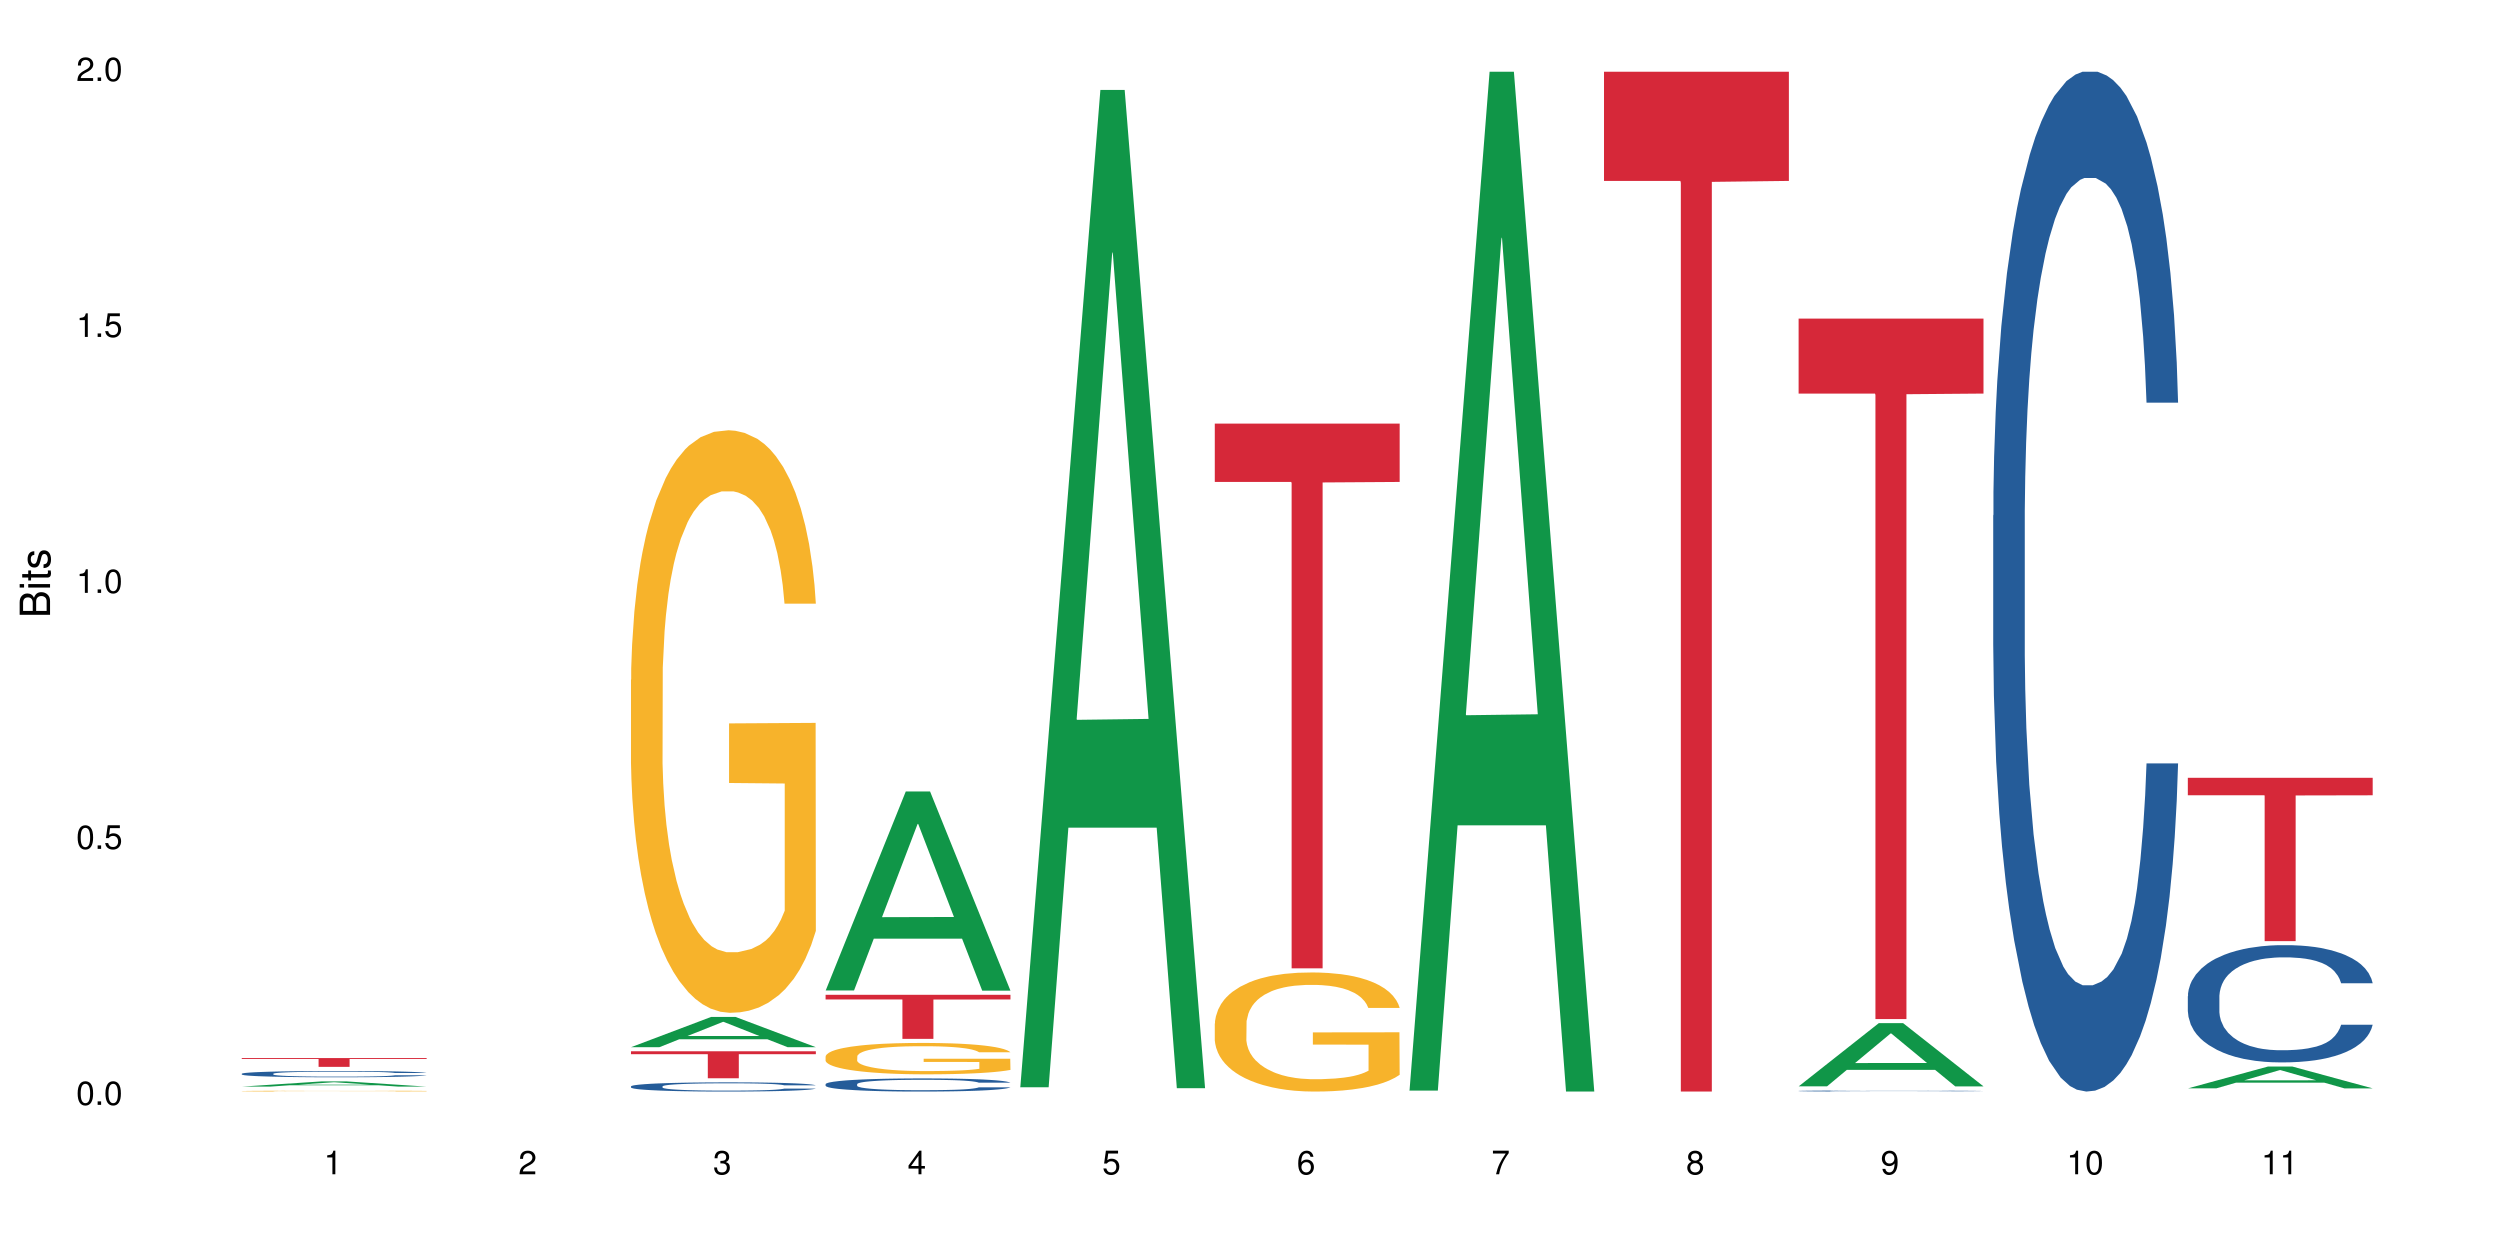 <?xml version="1.0" encoding="UTF-8"?>
<svg xmlns="http://www.w3.org/2000/svg" xmlns:xlink="http://www.w3.org/1999/xlink" width="720pt" height="360pt" viewBox="0 0 720 360" version="1.1">
<defs>
<g>
<symbol overflow="visible" id="glyph0-0">
<path style="stroke:none;" d=""/>
</symbol>
<symbol overflow="visible" id="glyph0-1">
<path style="stroke:none;" d="M 2.641 -6.797 C 2 -6.797 1.422 -6.531 1.078 -6.047 C 0.641 -5.453 0.406 -4.547 0.406 -3.297 C 0.406 -1 1.188 0.219 2.641 0.219 C 4.078 0.219 4.859 -1 4.859 -3.234 C 4.859 -4.562 4.656 -5.438 4.203 -6.047 C 3.844 -6.531 3.281 -6.797 2.641 -6.797 Z M 2.641 -6.047 C 3.547 -6.047 4 -5.125 4 -3.312 C 4 -1.375 3.562 -0.484 2.625 -0.484 C 1.734 -0.484 1.281 -1.422 1.281 -3.281 C 1.281 -5.141 1.734 -6.047 2.641 -6.047 Z M 2.641 -6.047 "/>
</symbol>
<symbol overflow="visible" id="glyph0-2">
<path style="stroke:none;" d="M 1.828 -1 L 0.828 -1 L 0.828 0 L 1.828 0 Z M 1.828 -1 "/>
</symbol>
<symbol overflow="visible" id="glyph0-3">
<path style="stroke:none;" d="M 4.562 -6.797 L 1.062 -6.797 L 0.547 -3.094 L 1.328 -3.094 C 1.719 -3.562 2.047 -3.734 2.578 -3.734 C 3.484 -3.734 4.062 -3.109 4.062 -2.094 C 4.062 -1.125 3.484 -0.531 2.578 -0.531 C 1.828 -0.531 1.375 -0.906 1.188 -1.672 L 0.328 -1.672 C 0.453 -1.109 0.547 -0.844 0.75 -0.594 C 1.125 -0.078 1.828 0.219 2.594 0.219 C 3.969 0.219 4.922 -0.781 4.922 -2.219 C 4.922 -3.562 4.031 -4.484 2.719 -4.484 C 2.25 -4.484 1.859 -4.359 1.469 -4.062 L 1.734 -5.969 L 4.562 -5.969 Z M 4.562 -6.797 "/>
</symbol>
<symbol overflow="visible" id="glyph0-4">
<path style="stroke:none;" d="M 2.484 -4.844 L 2.484 0 L 3.328 0 L 3.328 -6.797 L 2.766 -6.797 C 2.469 -5.75 2.281 -5.609 0.984 -5.453 L 0.984 -4.844 Z M 2.484 -4.844 "/>
</symbol>
<symbol overflow="visible" id="glyph0-5">
<path style="stroke:none;" d="M 4.859 -0.828 L 1.281 -0.828 C 1.359 -1.391 1.672 -1.75 2.5 -2.234 L 3.469 -2.75 C 4.406 -3.266 4.906 -3.969 4.906 -4.812 C 4.906 -5.375 4.672 -5.906 4.266 -6.266 C 3.859 -6.625 3.375 -6.797 2.719 -6.797 C 1.859 -6.797 1.219 -6.5 0.844 -5.922 C 0.609 -5.562 0.5 -5.125 0.484 -4.438 L 1.328 -4.438 C 1.359 -4.906 1.406 -5.188 1.531 -5.406 C 1.75 -5.812 2.188 -6.062 2.703 -6.062 C 3.469 -6.062 4.031 -5.516 4.031 -4.781 C 4.031 -4.25 3.719 -3.797 3.125 -3.438 L 2.234 -2.938 C 0.812 -2.141 0.406 -1.5 0.328 0 L 4.859 0 Z M 4.859 -0.828 "/>
</symbol>
<symbol overflow="visible" id="glyph0-6">
<path style="stroke:none;" d="M 2.125 -3.125 L 2.578 -3.125 C 3.516 -3.125 3.984 -2.703 3.984 -1.891 C 3.984 -1.031 3.469 -0.531 2.578 -0.531 C 1.656 -0.531 1.203 -0.984 1.156 -1.969 L 0.312 -1.969 C 0.344 -1.422 0.438 -1.078 0.609 -0.766 C 0.953 -0.109 1.625 0.219 2.547 0.219 C 3.953 0.219 4.859 -0.609 4.859 -1.906 C 4.859 -2.766 4.516 -3.25 3.703 -3.516 C 4.344 -3.766 4.656 -4.25 4.656 -4.938 C 4.656 -6.109 3.875 -6.797 2.578 -6.797 C 1.203 -6.797 0.484 -6.047 0.453 -4.609 L 1.297 -4.609 C 1.312 -5.016 1.344 -5.25 1.453 -5.453 C 1.641 -5.828 2.062 -6.062 2.594 -6.062 C 3.344 -6.062 3.797 -5.625 3.797 -4.906 C 3.797 -4.422 3.609 -4.141 3.25 -3.984 C 3.016 -3.891 2.719 -3.844 2.125 -3.844 Z M 2.125 -3.125 "/>
</symbol>
<symbol overflow="visible" id="glyph0-7">
<path style="stroke:none;" d="M 3.141 -1.625 L 3.141 0 L 3.984 0 L 3.984 -1.625 L 4.984 -1.625 L 4.984 -2.391 L 3.984 -2.391 L 3.984 -6.797 L 3.359 -6.797 L 0.266 -2.516 L 0.266 -1.625 Z M 3.141 -2.391 L 1 -2.391 L 3.141 -5.359 Z M 3.141 -2.391 "/>
</symbol>
<symbol overflow="visible" id="glyph0-8">
<path style="stroke:none;" d="M 4.781 -5.031 C 4.609 -6.141 3.891 -6.797 2.844 -6.797 C 2.094 -6.797 1.422 -6.438 1.031 -5.828 C 0.609 -5.172 0.406 -4.344 0.406 -3.094 C 0.406 -1.953 0.578 -1.234 0.984 -0.625 C 1.359 -0.078 1.953 0.219 2.703 0.219 C 3.984 0.219 4.922 -0.734 4.922 -2.078 C 4.922 -3.344 4.062 -4.234 2.844 -4.234 C 2.172 -4.234 1.641 -3.969 1.281 -3.469 C 1.281 -5.125 1.828 -6.047 2.797 -6.047 C 3.391 -6.047 3.797 -5.672 3.938 -5.031 Z M 2.734 -3.484 C 3.547 -3.484 4.062 -2.922 4.062 -2 C 4.062 -1.156 3.484 -0.531 2.703 -0.531 C 1.922 -0.531 1.328 -1.188 1.328 -2.047 C 1.328 -2.891 1.906 -3.484 2.734 -3.484 Z M 2.734 -3.484 "/>
</symbol>
<symbol overflow="visible" id="glyph0-9">
<path style="stroke:none;" d="M 4.984 -6.797 L 0.438 -6.797 L 0.438 -5.969 L 4.109 -5.969 C 2.5 -3.656 1.828 -2.234 1.328 0 L 2.219 0 C 2.594 -2.172 3.453 -4.047 4.984 -6.094 Z M 4.984 -6.797 "/>
</symbol>
<symbol overflow="visible" id="glyph0-10">
<path style="stroke:none;" d="M 3.75 -3.578 C 4.453 -4 4.688 -4.344 4.688 -4.984 C 4.688 -6.047 3.844 -6.797 2.641 -6.797 C 1.438 -6.797 0.594 -6.047 0.594 -4.984 C 0.594 -4.359 0.828 -4.016 1.516 -3.578 C 0.734 -3.203 0.359 -2.641 0.359 -1.891 C 0.359 -0.641 1.297 0.219 2.641 0.219 C 3.984 0.219 4.922 -0.641 4.922 -1.875 C 4.922 -2.641 4.531 -3.203 3.75 -3.578 Z M 2.641 -6.047 C 3.359 -6.047 3.812 -5.625 3.812 -4.969 C 3.812 -4.344 3.344 -3.922 2.641 -3.922 C 1.922 -3.922 1.453 -4.344 1.453 -4.984 C 1.453 -5.625 1.922 -6.047 2.641 -6.047 Z M 2.641 -3.203 C 3.484 -3.203 4.062 -2.672 4.062 -1.875 C 4.062 -1.062 3.484 -0.531 2.625 -0.531 C 1.797 -0.531 1.219 -1.078 1.219 -1.875 C 1.219 -2.672 1.797 -3.203 2.641 -3.203 Z M 2.641 -3.203 "/>
</symbol>
<symbol overflow="visible" id="glyph0-11">
<path style="stroke:none;" d="M 0.516 -1.547 C 0.672 -0.438 1.406 0.219 2.438 0.219 C 3.188 0.219 3.859 -0.141 4.266 -0.75 C 4.688 -1.406 4.891 -2.25 4.891 -3.484 C 4.891 -4.625 4.703 -5.359 4.312 -5.953 C 3.938 -6.5 3.344 -6.797 2.594 -6.797 C 1.297 -6.797 0.359 -5.844 0.359 -4.516 C 0.359 -3.25 1.234 -2.344 2.453 -2.344 C 3.094 -2.344 3.562 -2.578 4.016 -3.109 C 4 -1.453 3.469 -0.531 2.5 -0.531 C 1.906 -0.531 1.484 -0.906 1.359 -1.547 Z M 2.578 -6.062 C 3.375 -6.062 3.969 -5.406 3.969 -4.531 C 3.969 -3.688 3.375 -3.094 2.547 -3.094 C 1.734 -3.094 1.234 -3.672 1.234 -4.578 C 1.234 -5.438 1.797 -6.062 2.578 -6.062 Z M 2.578 -6.062 "/>
</symbol>
<symbol overflow="visible" id="glyph1-0">
<path style="stroke:none;" d=""/>
</symbol>
<symbol overflow="visible" id="glyph1-1">
<path style="stroke:none;" d="M 0 -0.953 L 0 -4.891 C 0 -5.719 -0.234 -6.344 -0.734 -6.797 C -1.188 -7.234 -1.812 -7.469 -2.5 -7.469 C -3.547 -7.469 -4.188 -7 -4.625 -5.875 C -4.984 -6.672 -5.641 -7.094 -6.531 -7.094 C -7.156 -7.094 -7.734 -6.859 -8.141 -6.391 C -8.562 -5.938 -8.75 -5.344 -8.75 -4.5 L -8.75 -0.953 Z M -4.984 -2.062 L -7.766 -2.062 L -7.766 -4.219 C -7.766 -4.844 -7.688 -5.203 -7.453 -5.5 C -7.219 -5.812 -6.859 -5.969 -6.375 -5.969 C -5.906 -5.969 -5.531 -5.812 -5.297 -5.5 C -5.062 -5.203 -4.984 -4.844 -4.984 -4.219 Z M -0.984 -2.062 L -4 -2.062 L -4 -4.781 C -4 -5.328 -3.859 -5.688 -3.578 -5.953 C -3.297 -6.219 -2.922 -6.359 -2.484 -6.359 C -2.062 -6.359 -1.688 -6.219 -1.406 -5.953 C -1.109 -5.688 -0.984 -5.328 -0.984 -4.781 Z M -0.984 -2.062 "/>
</symbol>
<symbol overflow="visible" id="glyph1-2">
<path style="stroke:none;" d="M -6.281 -1.797 L -6.281 -0.797 L 0 -0.797 L 0 -1.797 Z M -8.75 -1.797 L -8.75 -0.797 L -7.484 -0.797 L -7.484 -1.797 Z M -8.75 -1.797 "/>
</symbol>
<symbol overflow="visible" id="glyph1-3">
<path style="stroke:none;" d="M -6.281 -3.047 L -6.281 -2.016 L -8.016 -2.016 L -8.016 -1.016 L -6.281 -1.016 L -6.281 -0.172 L -5.469 -0.172 L -5.469 -1.016 L -0.719 -1.016 C -0.078 -1.016 0.281 -1.453 0.281 -2.234 C 0.281 -2.469 0.25 -2.719 0.188 -3.047 L -0.641 -3.047 C -0.609 -2.922 -0.594 -2.766 -0.594 -2.562 C -0.594 -2.141 -0.719 -2.016 -1.156 -2.016 L -5.469 -2.016 L -5.469 -3.047 Z M -6.281 -3.047 "/>
</symbol>
<symbol overflow="visible" id="glyph1-4">
<path style="stroke:none;" d="M -4.531 -5.25 C -5.766 -5.25 -6.469 -4.422 -6.469 -2.969 C -6.469 -1.516 -5.719 -0.562 -4.547 -0.562 C -3.562 -0.562 -3.094 -1.062 -2.734 -2.562 L -2.516 -3.484 C -2.344 -4.188 -2.094 -4.469 -1.625 -4.469 C -1.047 -4.469 -0.641 -3.875 -0.641 -3 C -0.641 -2.453 -0.797 -2 -1.062 -1.75 C -1.25 -1.594 -1.422 -1.531 -1.875 -1.469 L -1.875 -0.406 C -0.422 -0.453 0.281 -1.266 0.281 -2.922 C 0.281 -4.5 -0.5 -5.516 -1.719 -5.516 C -2.656 -5.516 -3.172 -4.984 -3.469 -3.734 L -3.703 -2.766 C -3.891 -1.953 -4.156 -1.609 -4.594 -1.609 C -5.172 -1.609 -5.547 -2.125 -5.547 -2.938 C -5.547 -3.75 -5.203 -4.172 -4.531 -4.203 Z M -4.531 -5.25 "/>
</symbol>
</g>
</defs>
<g id="surface114280">
<rect x="0" y="0" width="720" height="360" style="fill:rgb(100%,100%,100%);fill-opacity:1;stroke:none;"/>
<path style=" stroke:none;fill-rule:nonzero;fill:rgb(6.275%,58.824%,28.235%);fill-opacity:1;" d="M 69.629 312.945 L 69.688 312.941 L 92.723 311.438 L 99.723 311.438 L 122.875 312.945 L 114.738 312.945 L 108.938 312.551 L 83.508 312.551 L 77.82 312.945 L 69.629 312.945 L 85.957 312.391 L 106.605 312.387 L 96.309 311.684 L 96.195 311.684 L 96.082 311.688 L 85.898 312.387 L 85.957 312.391 Z M 69.629 312.945 "/>
<path style=" stroke:none;fill-rule:nonzero;fill:rgb(14.51%,36.078%,60%);fill-opacity:1;" d="M 69.629 309.234 L 69.695 309.23 L 69.695 309.191 L 69.891 309.129 L 70.344 309.051 L 70.797 308.996 L 71.969 308.895 L 73.59 308.801 L 75.277 308.73 L 76.512 308.688 L 77.617 308.652 L 80.148 308.59 L 81.773 308.559 L 83.523 308.531 L 85.668 308.504 L 87.227 308.488 L 90.73 308.461 L 93.328 308.449 L 95.344 308.445 L 99.691 308.445 L 102.289 308.449 L 104.172 308.457 L 106.25 308.473 L 108.004 308.488 L 111.055 308.523 L 113.781 308.57 L 115.016 308.598 L 116.965 308.648 L 118.457 308.699 L 119.496 308.742 L 120.664 308.801 L 121.703 308.875 L 122.484 308.961 L 122.875 309.031 L 113.781 309.031 L 113.328 308.965 L 112.809 308.914 L 111.836 308.848 L 110.859 308.797 L 109.496 308.75 L 108.266 308.719 L 106.574 308.688 L 105.082 308.668 L 103.523 308.652 L 102.031 308.645 L 99.172 308.633 L 95.863 308.633 L 94.629 308.637 L 92.098 308.648 L 90.73 308.66 L 88.785 308.684 L 87.422 308.707 L 85.797 308.738 L 84.695 308.766 L 83.328 308.809 L 82.355 308.848 L 81.254 308.902 L 80.602 308.945 L 80.02 308.992 L 79.5 309.047 L 79.109 309.105 L 78.852 309.164 L 78.719 309.227 L 78.719 309.48 L 78.852 309.543 L 79.176 309.613 L 80.02 309.711 L 81.254 309.801 L 82.68 309.871 L 84.043 309.918 L 84.824 309.941 L 85.863 309.969 L 87.484 310.004 L 89.824 310.035 L 91.188 310.051 L 93.266 310.062 L 95.406 310.07 L 98.266 310.07 L 100.797 310.062 L 102.484 310.055 L 104.238 310.039 L 106.641 310.012 L 108.133 309.984 L 109.434 309.953 L 110.406 309.922 L 111.055 309.898 L 112.031 309.844 L 112.809 309.789 L 113.395 309.73 L 113.781 309.676 L 122.875 309.676 L 122.484 309.742 L 121.898 309.805 L 121.316 309.852 L 120.406 309.91 L 119.367 309.965 L 117.875 310.02 L 116.641 310.059 L 115.016 310.102 L 113.523 310.133 L 111.898 310.16 L 109.496 310.195 L 107.938 310.211 L 106.25 310.227 L 104.238 310.238 L 101.707 310.25 L 98.977 310.258 L 96.445 310.258 L 93.719 310.254 L 91.707 310.25 L 89.043 310.234 L 85.73 310.203 L 83.328 310.172 L 81.445 310.141 L 79.824 310.105 L 78.004 310.062 L 75.668 309.988 L 74.238 309.934 L 73.266 309.887 L 72.16 309.82 L 71.383 309.766 L 70.473 309.672 L 69.824 309.555 L 69.629 309.461 Z M 69.629 309.234 "/>
<path style=" stroke:none;fill-rule:nonzero;fill:rgb(96.863%,70.196%,16.863%);fill-opacity:1;" d="M 69.629 314.23 L 69.695 314.23 L 69.695 314.227 L 69.953 314.215 L 70.602 314.203 L 71.449 314.191 L 72.355 314.18 L 72.941 314.176 L 73.914 314.168 L 74.758 314.164 L 76.902 314.156 L 79.629 314.145 L 81.121 314.141 L 82.809 314.137 L 85.215 314.133 L 86.316 314.133 L 89.691 314.129 L 93.523 314.125 L 102.355 314.125 L 105.992 314.129 L 108.07 314.133 L 109.691 314.133 L 111.379 314.137 L 113.457 314.141 L 115.406 314.145 L 118.523 314.16 L 119.82 314.164 L 120.926 314.172 L 121.898 314.184 L 122.484 314.191 L 122.875 314.199 L 113.848 314.199 L 113.328 314.191 L 112.742 314.184 L 111.77 314.176 L 110.797 314.172 L 109.82 314.168 L 108.004 314.16 L 106.445 314.156 L 104.496 314.156 L 102.613 314.152 L 92.613 314.152 L 90.797 314.156 L 89.5 314.156 L 87.68 314.16 L 86.578 314.164 L 85.926 314.164 L 83.98 314.172 L 82.68 314.176 L 81.965 314.18 L 81.059 314.188 L 80.406 314.195 L 79.695 314.203 L 79.305 314.211 L 78.785 314.227 L 78.719 314.266 L 78.914 314.273 L 79.305 314.285 L 79.824 314.293 L 80.602 314.301 L 81.383 314.305 L 82.746 314.316 L 83.914 314.32 L 84.824 314.324 L 86.578 314.332 L 87.289 314.332 L 88.98 314.336 L 90.73 314.34 L 92.875 314.344 L 106.77 314.344 L 108.457 314.34 L 109.562 314.34 L 110.926 314.336 L 111.898 314.332 L 112.809 314.332 L 113.914 314.328 L 113.914 314.273 L 97.875 314.273 L 97.875 314.25 L 122.809 314.25 L 122.875 314.336 L 121.512 314.344 L 119.82 314.348 L 118.199 314.352 L 116.512 314.355 L 114.109 314.359 L 112.16 314.363 L 109.172 314.367 L 106.445 314.367 L 103.59 314.371 L 95.406 314.371 L 92.551 314.367 L 90.277 314.367 L 88.199 314.363 L 86.121 314.363 L 83.523 314.355 L 81.836 314.352 L 80.082 314.348 L 78.332 314.344 L 76.773 314.336 L 74.695 314.328 L 73.59 314.32 L 72.551 314.312 L 71.773 314.305 L 71.059 314.297 L 70.02 314.281 L 69.758 314.273 L 69.629 314.266 Z M 69.629 314.23 "/>
<path style=" stroke:none;fill-rule:nonzero;fill:rgb(83.922%,15.686%,22.353%);fill-opacity:1;" d="M 69.629 304.727 L 122.875 304.727 L 122.875 305 L 100.684 305 L 100.684 307.266 L 91.754 307.266 L 91.754 305.004 L 91.625 305 L 69.629 305 Z M 69.629 304.727 "/>
<path style=" stroke:none;fill-rule:nonzero;fill:rgb(6.275%,58.824%,28.235%);fill-opacity:1;" d="M 181.723 301.586 L 181.777 301.578 L 204.816 292.871 L 211.812 292.871 L 234.965 301.594 L 226.832 301.594 L 221.031 299.316 L 195.602 299.316 L 189.914 301.586 L 181.723 301.586 L 198.047 298.375 L 218.695 298.367 L 208.402 294.297 L 208.289 294.289 L 208.172 294.312 L 197.992 298.367 L 198.047 298.375 Z M 181.723 301.586 "/>
<path style=" stroke:none;fill-rule:nonzero;fill:rgb(14.51%,36.078%,60%);fill-opacity:1;" d="M 181.723 312.871 L 181.785 312.871 L 181.785 312.812 L 181.98 312.719 L 182.438 312.602 L 182.891 312.523 L 184.059 312.379 L 185.684 312.242 L 187.371 312.133 L 188.605 312.07 L 189.707 312.023 L 192.242 311.934 L 193.863 311.887 L 195.617 311.848 L 197.762 311.805 L 199.32 311.781 L 202.824 311.742 L 205.422 311.727 L 207.434 311.719 L 211.785 311.719 L 214.383 311.727 L 216.266 311.738 L 218.344 311.758 L 220.098 311.781 L 223.148 311.832 L 225.875 311.902 L 227.109 311.941 L 229.059 312.016 L 230.551 312.09 L 231.59 312.152 L 232.758 312.242 L 233.797 312.352 L 234.578 312.473 L 234.965 312.578 L 225.875 312.578 L 225.422 312.48 L 224.902 312.406 L 223.926 312.309 L 222.953 312.238 L 221.59 312.168 L 220.355 312.121 L 218.668 312.074 L 217.176 312.043 L 215.617 312.023 L 214.121 312.008 L 211.266 311.992 L 207.953 311.992 L 206.723 312 L 204.188 312.02 L 202.824 312.035 L 200.875 312.07 L 199.512 312.102 L 197.891 312.148 L 196.785 312.191 L 195.422 312.254 L 194.449 312.309 L 193.344 312.391 L 192.695 312.449 L 192.109 312.52 L 191.59 312.598 L 191.203 312.684 L 190.941 312.773 L 190.812 312.859 L 190.812 313.234 L 190.941 313.324 L 191.266 313.426 L 192.109 313.574 L 193.344 313.703 L 194.773 313.805 L 196.137 313.875 L 196.918 313.91 L 197.953 313.949 L 199.578 313.996 L 201.914 314.047 L 203.281 314.066 L 205.355 314.086 L 207.5 314.094 L 210.355 314.094 L 212.891 314.086 L 214.578 314.074 L 216.332 314.055 L 218.734 314.012 L 220.227 313.973 L 221.523 313.926 L 222.5 313.879 L 223.148 313.844 L 224.121 313.766 L 224.902 313.684 L 225.484 313.598 L 225.875 313.516 L 234.965 313.516 L 234.578 313.613 L 233.992 313.707 L 233.406 313.777 L 232.5 313.863 L 231.461 313.938 L 229.965 314.023 L 228.734 314.078 L 227.109 314.141 L 225.617 314.188 L 223.992 314.227 L 221.59 314.277 L 220.031 314.301 L 218.344 314.32 L 216.332 314.34 L 213.797 314.359 L 211.07 314.367 L 208.539 314.371 L 205.812 314.367 L 203.801 314.355 L 201.137 314.336 L 197.824 314.289 L 195.422 314.246 L 193.539 314.199 L 191.918 314.148 L 190.098 314.086 L 187.762 313.977 L 186.332 313.895 L 185.359 313.828 L 184.254 313.734 L 183.477 313.648 L 182.566 313.512 L 181.918 313.34 L 181.723 313.207 Z M 181.723 312.871 "/>
<path style=" stroke:none;fill-rule:nonzero;fill:rgb(96.863%,70.196%,16.863%);fill-opacity:1;" d="M 181.723 195.773 L 181.785 195.621 L 181.785 192.559 L 182.047 185.66 L 182.695 176.16 L 183.539 168.348 L 184.449 162.219 L 185.035 159 L 186.008 154.402 L 186.852 151.031 L 188.996 144.137 L 191.723 137.703 L 193.215 134.945 L 194.902 132.34 L 197.305 129.43 L 198.41 128.355 L 201.785 125.902 L 205.617 124.371 L 209.836 123.91 L 211.785 124.066 L 214.449 124.68 L 218.082 126.363 L 220.16 127.895 L 221.785 129.43 L 223.473 131.422 L 225.551 134.484 L 227.5 138.16 L 229.059 141.84 L 230.617 146.438 L 231.914 151.34 L 233.02 156.703 L 233.992 163.137 L 234.578 168.5 L 234.965 173.863 L 225.941 173.863 L 225.422 168.5 L 224.836 164.363 L 223.863 159.309 L 222.891 155.629 L 221.914 152.719 L 220.098 148.734 L 218.539 146.281 L 216.59 144.137 L 214.707 142.758 L 212.566 141.84 L 211.266 141.531 L 207.824 141.531 L 204.707 142.605 L 202.891 143.832 L 201.59 145.059 L 199.773 147.355 L 198.668 149.195 L 198.02 150.422 L 196.07 155.172 L 194.773 159.461 L 194.059 162.371 L 193.148 166.969 L 192.5 171.105 L 191.785 177.234 L 191.398 181.832 L 190.879 192.25 L 190.812 219.832 L 191.008 225.652 L 191.398 231.938 L 191.918 237.453 L 192.695 243.273 L 193.477 247.719 L 194.84 253.695 L 196.008 257.676 L 196.918 260.281 L 198.668 264.418 L 199.383 265.797 L 201.07 268.555 L 202.824 270.703 L 204.969 272.539 L 206.59 273.461 L 209.188 274.227 L 212.5 274.227 L 216.395 273.305 L 218.863 272.082 L 220.551 270.855 L 221.656 269.781 L 223.02 268.098 L 223.992 266.566 L 224.902 264.879 L 226.004 262.273 L 226.004 225.652 L 209.969 225.5 L 209.969 208.34 L 234.902 208.188 L 234.965 268.098 L 233.602 272.234 L 231.914 276.219 L 230.293 279.281 L 228.602 281.887 L 226.199 284.797 L 224.254 286.637 L 221.266 288.781 L 218.539 290.16 L 215.68 291.082 L 213.148 291.539 L 210.164 291.695 L 207.5 291.387 L 204.645 290.469 L 202.371 289.242 L 200.293 287.711 L 198.215 285.719 L 195.617 282.5 L 193.93 279.895 L 192.176 276.676 L 190.422 272.848 L 188.863 268.711 L 187.824 265.492 L 186.785 261.816 L 185.684 257.219 L 184.645 252.008 L 183.863 247.258 L 183.152 241.895 L 182.633 236.84 L 182.113 229.945 L 181.852 224.426 L 181.723 219.676 Z M 181.723 195.773 "/>
<path style=" stroke:none;fill-rule:nonzero;fill:rgb(83.922%,15.686%,22.353%);fill-opacity:1;" d="M 181.723 302.773 L 234.965 302.773 L 234.965 303.605 L 212.777 303.613 L 212.777 310.539 L 203.848 310.539 L 203.848 303.621 L 203.719 303.605 L 181.723 303.605 Z M 181.723 302.773 "/>
<path style=" stroke:none;fill-rule:nonzero;fill:rgb(6.275%,58.824%,28.235%);fill-opacity:1;" d="M 237.77 285.262 L 237.824 285.207 L 260.863 227.945 L 267.859 227.945 L 291.012 285.316 L 282.879 285.316 L 277.074 270.34 L 251.648 270.34 L 245.961 285.262 L 237.77 285.262 L 254.094 264.145 L 274.742 264.09 L 264.449 237.316 L 264.332 237.262 L 264.219 237.426 L 254.039 264.09 L 254.094 264.145 Z M 237.77 285.262 "/>
<path style=" stroke:none;fill-rule:nonzero;fill:rgb(14.51%,36.078%,60%);fill-opacity:1;" d="M 237.77 312.234 L 237.832 312.23 L 237.832 312.145 L 238.027 312.016 L 238.484 311.848 L 238.938 311.734 L 240.105 311.531 L 241.73 311.332 L 243.418 311.18 L 244.652 311.09 L 245.754 311.023 L 248.289 310.895 L 249.91 310.828 L 251.664 310.77 L 253.805 310.711 L 255.363 310.676 L 258.871 310.621 L 261.469 310.598 L 263.48 310.586 L 267.832 310.586 L 270.43 310.602 L 272.312 310.617 L 274.391 310.645 L 276.145 310.676 L 279.195 310.75 L 281.922 310.848 L 283.156 310.902 L 285.105 311.012 L 286.598 311.113 L 287.637 311.207 L 288.805 311.332 L 289.844 311.488 L 290.621 311.664 L 291.012 311.812 L 281.922 311.812 L 281.469 311.676 L 280.949 311.57 L 279.973 311.426 L 279 311.328 L 277.637 311.227 L 276.402 311.16 L 274.715 311.094 L 273.223 311.055 L 271.664 311.023 L 270.168 311 L 267.312 310.98 L 264 310.98 L 262.766 310.988 L 260.234 311.016 L 258.871 311.039 L 256.922 311.086 L 255.559 311.133 L 253.938 311.203 L 252.832 311.262 L 251.469 311.352 L 250.496 311.43 L 249.391 311.543 L 248.742 311.629 L 248.156 311.727 L 247.637 311.84 L 247.25 311.961 L 246.988 312.09 L 246.859 312.215 L 246.859 312.75 L 246.988 312.875 L 247.312 313.02 L 248.156 313.234 L 249.391 313.414 L 250.82 313.562 L 252.184 313.664 L 252.961 313.715 L 254 313.77 L 255.625 313.836 L 257.961 313.906 L 259.324 313.934 L 261.402 313.961 L 263.547 313.977 L 266.402 313.977 L 268.938 313.961 L 270.625 313.945 L 272.379 313.918 L 274.781 313.859 L 276.273 313.805 L 277.57 313.738 L 278.547 313.672 L 279.195 313.617 L 280.168 313.508 L 280.949 313.391 L 281.531 313.27 L 281.922 313.152 L 291.012 313.152 L 290.621 313.293 L 290.039 313.426 L 289.453 313.527 L 288.547 313.648 L 287.508 313.754 L 286.012 313.875 L 284.777 313.957 L 283.156 314.043 L 281.664 314.109 L 280.039 314.168 L 277.637 314.234 L 276.078 314.27 L 274.391 314.301 L 272.379 314.328 L 269.844 314.352 L 267.117 314.367 L 264.586 314.371 L 261.859 314.363 L 259.844 314.352 L 257.184 314.32 L 253.871 314.258 L 251.469 314.191 L 249.586 314.125 L 247.961 314.055 L 246.145 313.961 L 243.809 313.809 L 242.379 313.691 L 241.406 313.598 L 240.301 313.461 L 239.523 313.34 L 238.613 313.145 L 237.965 312.898 L 237.77 312.711 Z M 237.77 312.234 "/>
<path style=" stroke:none;fill-rule:nonzero;fill:rgb(96.863%,70.196%,16.863%);fill-opacity:1;" d="M 237.77 304.238 L 237.832 304.23 L 237.832 304.062 L 238.094 303.691 L 238.742 303.18 L 239.586 302.758 L 240.496 302.43 L 241.078 302.258 L 242.055 302.008 L 242.898 301.828 L 245.039 301.453 L 247.77 301.109 L 249.262 300.961 L 250.949 300.82 L 253.352 300.664 L 254.457 300.605 L 257.832 300.473 L 261.664 300.391 L 265.883 300.363 L 267.832 300.375 L 270.492 300.406 L 274.129 300.496 L 276.207 300.578 L 277.832 300.664 L 279.52 300.77 L 281.598 300.934 L 283.547 301.133 L 285.105 301.332 L 286.66 301.578 L 287.961 301.844 L 289.066 302.133 L 290.039 302.48 L 290.621 302.77 L 291.012 303.059 L 281.988 303.059 L 281.469 302.77 L 280.883 302.547 L 279.91 302.273 L 278.934 302.074 L 277.961 301.918 L 276.145 301.703 L 274.586 301.57 L 272.637 301.453 L 270.754 301.379 L 268.609 301.332 L 267.312 301.316 L 263.871 301.316 L 260.754 301.371 L 258.938 301.438 L 257.637 301.504 L 255.82 301.629 L 254.715 301.727 L 254.066 301.793 L 252.117 302.051 L 250.82 302.281 L 250.105 302.438 L 249.195 302.684 L 248.547 302.91 L 247.832 303.238 L 247.441 303.484 L 246.922 304.047 L 246.859 305.535 L 247.055 305.848 L 247.441 306.188 L 247.961 306.484 L 248.742 306.797 L 249.52 307.035 L 250.883 307.359 L 252.055 307.574 L 252.961 307.715 L 254.715 307.938 L 255.43 308.012 L 257.117 308.16 L 258.871 308.273 L 261.016 308.375 L 262.637 308.422 L 265.234 308.465 L 268.547 308.465 L 272.441 308.414 L 274.91 308.348 L 276.598 308.285 L 277.703 308.227 L 279.066 308.137 L 280.039 308.051 L 280.949 307.961 L 282.051 307.82 L 282.051 305.848 L 266.016 305.84 L 266.016 304.914 L 290.949 304.906 L 291.012 308.137 L 289.648 308.359 L 287.961 308.574 L 286.336 308.738 L 284.648 308.879 L 282.246 309.035 L 280.297 309.133 L 277.312 309.25 L 274.586 309.324 L 271.727 309.375 L 269.195 309.398 L 266.207 309.406 L 263.547 309.391 L 260.688 309.34 L 258.418 309.273 L 256.34 309.191 L 254.262 309.086 L 251.664 308.91 L 249.977 308.77 L 248.223 308.598 L 246.469 308.391 L 244.91 308.168 L 243.871 307.996 L 242.832 307.797 L 241.73 307.547 L 240.691 307.27 L 239.91 307.012 L 239.195 306.723 L 238.676 306.449 L 238.156 306.078 L 237.898 305.781 L 237.77 305.527 Z M 237.77 304.238 "/>
<path style=" stroke:none;fill-rule:nonzero;fill:rgb(83.922%,15.686%,22.353%);fill-opacity:1;" d="M 237.77 286.496 L 291.012 286.496 L 291.012 287.852 L 268.82 287.863 L 268.82 299.188 L 259.895 299.188 L 259.895 287.875 L 259.766 287.852 L 237.77 287.852 Z M 237.77 286.496 "/>
<path style=" stroke:none;fill-rule:nonzero;fill:rgb(6.275%,58.824%,28.235%);fill-opacity:1;" d="M 293.816 313.137 L 293.871 312.867 L 316.91 25.906 L 323.906 25.906 L 347.059 313.406 L 338.926 313.406 L 333.121 238.359 L 307.695 238.359 L 302.008 313.137 L 293.816 313.137 L 310.141 207.312 L 330.789 207.043 L 320.492 72.879 L 320.379 72.609 L 320.266 73.418 L 310.082 207.043 L 310.141 207.312 Z M 293.816 313.137 "/>
<path style=" stroke:none;fill-rule:nonzero;fill:rgb(96.863%,70.196%,16.863%);fill-opacity:1;" d="M 349.859 294.758 L 349.926 294.727 L 349.926 294.102 L 350.188 292.691 L 350.836 290.75 L 351.68 289.152 L 352.59 287.898 L 353.172 287.242 L 354.148 286.301 L 354.992 285.613 L 357.133 284.203 L 359.859 282.887 L 361.355 282.32 L 363.043 281.789 L 365.445 281.195 L 366.547 280.977 L 369.926 280.473 L 373.758 280.16 L 377.977 280.066 L 379.926 280.098 L 382.586 280.223 L 386.223 280.566 L 388.301 280.883 L 389.926 281.195 L 391.613 281.602 L 393.691 282.227 L 395.637 282.98 L 397.195 283.73 L 398.754 284.672 L 400.055 285.676 L 401.156 286.77 L 402.133 288.086 L 402.715 289.184 L 403.105 290.281 L 394.078 290.281 L 393.559 289.184 L 392.977 288.336 L 392 287.305 L 391.027 286.551 L 390.055 285.957 L 388.234 285.141 L 386.676 284.641 L 384.73 284.203 L 382.848 283.918 L 380.703 283.73 L 379.406 283.668 L 375.965 283.668 L 372.848 283.887 L 371.027 284.141 L 369.73 284.391 L 367.914 284.859 L 366.809 285.234 L 366.16 285.484 L 364.211 286.457 L 362.914 287.336 L 362.199 287.93 L 361.289 288.871 L 360.641 289.715 L 359.926 290.969 L 359.535 291.91 L 359.016 294.039 L 358.953 299.68 L 359.145 300.867 L 359.535 302.152 L 360.055 303.281 L 360.836 304.473 L 361.613 305.379 L 362.977 306.602 L 364.145 307.414 L 365.055 307.949 L 366.809 308.793 L 367.523 309.078 L 369.211 309.641 L 370.965 310.078 L 373.105 310.453 L 374.73 310.645 L 377.328 310.801 L 380.641 310.801 L 384.535 310.609 L 387.004 310.359 L 388.691 310.109 L 389.793 309.891 L 391.156 309.547 L 392.133 309.234 L 393.039 308.887 L 394.145 308.355 L 394.145 300.867 L 378.105 300.836 L 378.105 297.328 L 403.039 297.297 L 403.105 309.547 L 401.742 310.391 L 400.055 311.207 L 398.43 311.832 L 396.742 312.367 L 394.34 312.961 L 392.391 313.336 L 389.406 313.777 L 386.676 314.059 L 383.82 314.246 L 381.289 314.34 L 378.301 314.371 L 375.641 314.309 L 372.781 314.121 L 370.508 313.871 L 368.434 313.555 L 366.355 313.148 L 363.758 312.492 L 362.066 311.957 L 360.316 311.301 L 358.562 310.516 L 357.004 309.672 L 355.965 309.012 L 354.926 308.262 L 353.82 307.32 L 352.781 306.258 L 352.004 305.285 L 351.289 304.188 L 350.77 303.156 L 350.25 301.746 L 349.992 300.617 L 349.859 299.648 Z M 349.859 294.758 "/>
<path style=" stroke:none;fill-rule:nonzero;fill:rgb(83.922%,15.686%,22.353%);fill-opacity:1;" d="M 349.859 122.004 L 403.105 122.004 L 403.105 138.797 L 380.914 138.945 L 380.914 278.887 L 371.988 278.887 L 371.988 139.09 L 371.859 138.797 L 349.859 138.797 Z M 349.859 122.004 "/>
<path style=" stroke:none;fill-rule:nonzero;fill:rgb(6.275%,58.824%,28.235%);fill-opacity:1;" d="M 405.906 314.094 L 405.965 313.82 L 429.004 20.664 L 436 20.664 L 459.152 314.371 L 451.016 314.371 L 445.215 237.703 L 419.789 237.703 L 414.098 314.094 L 405.906 314.094 L 422.234 205.988 L 442.883 205.711 L 432.586 68.648 L 432.473 68.375 L 432.359 69.199 L 422.176 205.711 L 422.234 205.988 Z M 405.906 314.094 "/>
<path style=" stroke:none;fill-rule:nonzero;fill:rgb(83.922%,15.686%,22.353%);fill-opacity:1;" d="M 461.953 20.664 L 515.199 20.664 L 515.199 52.102 L 493.008 52.379 L 493.008 314.371 L 484.078 314.371 L 484.078 52.652 L 483.949 52.102 L 461.953 52.102 Z M 461.953 20.664 "/>
<path style=" stroke:none;fill-rule:nonzero;fill:rgb(6.275%,58.824%,28.235%);fill-opacity:1;" d="M 518 312.863 L 518.059 312.844 L 541.094 294.664 L 548.094 294.664 L 571.246 312.879 L 563.109 312.879 L 557.309 308.125 L 531.879 308.125 L 526.191 312.863 L 518 312.863 L 534.324 306.156 L 554.977 306.141 L 544.68 297.637 L 544.566 297.621 L 544.453 297.672 L 534.27 306.141 L 534.324 306.156 Z M 518 312.863 "/>
<path style=" stroke:none;fill-rule:nonzero;fill:rgb(14.51%,36.078%,60%);fill-opacity:1;" d="M 518 314.195 L 518.066 314.195 L 518.066 314.188 L 518.262 314.176 L 519.168 314.152 L 520.336 314.137 L 521.961 314.121 L 523.648 314.105 L 524.883 314.102 L 525.988 314.094 L 528.52 314.082 L 530.141 314.078 L 531.895 314.074 L 534.039 314.07 L 535.598 314.066 L 539.102 314.062 L 541.699 314.059 L 550.66 314.059 L 552.543 314.062 L 554.621 314.062 L 556.375 314.066 L 559.426 314.07 L 562.152 314.078 L 563.387 314.086 L 565.336 314.094 L 566.828 314.102 L 567.867 314.109 L 569.035 314.121 L 570.074 314.133 L 570.855 314.148 L 571.246 314.16 L 562.152 314.16 L 561.699 314.148 L 561.18 314.141 L 560.207 314.129 L 559.23 314.121 L 557.867 314.109 L 556.633 314.105 L 554.945 314.102 L 553.453 314.098 L 551.895 314.094 L 550.402 314.094 L 547.543 314.09 L 543 314.09 L 540.465 314.094 L 539.102 314.094 L 537.156 314.102 L 535.793 314.102 L 534.168 314.109 L 533.062 314.113 L 531.699 314.121 L 530.727 314.129 L 529.621 314.137 L 528.973 314.145 L 528.391 314.152 L 527.871 314.16 L 527.48 314.172 L 527.219 314.184 L 527.09 314.191 L 527.09 314.238 L 527.219 314.246 L 527.547 314.258 L 528.391 314.277 L 529.621 314.293 L 531.051 314.305 L 532.414 314.312 L 533.195 314.316 L 534.234 314.32 L 535.855 314.328 L 538.195 314.332 L 539.559 314.336 L 541.637 314.336 L 543.777 314.34 L 546.637 314.34 L 549.168 314.336 L 550.855 314.336 L 552.609 314.332 L 555.012 314.328 L 556.504 314.324 L 557.805 314.32 L 558.777 314.312 L 559.426 314.309 L 560.402 314.301 L 561.18 314.289 L 561.766 314.281 L 562.152 314.27 L 571.246 314.27 L 570.855 314.281 L 570.27 314.293 L 569.688 314.301 L 568.777 314.312 L 567.738 314.32 L 566.246 314.328 L 565.012 314.336 L 563.387 314.344 L 561.895 314.348 L 560.27 314.355 L 557.867 314.359 L 556.309 314.363 L 554.621 314.363 L 552.609 314.367 L 550.078 314.371 L 542.09 314.371 L 540.078 314.367 L 537.414 314.367 L 534.102 314.359 L 531.699 314.355 L 529.816 314.352 L 528.195 314.344 L 526.375 314.336 L 524.039 314.324 L 522.609 314.316 L 521.637 314.309 L 520.531 314.297 L 519.754 314.285 L 518.844 314.27 L 518.195 314.25 L 518 314.234 Z M 518 314.195 "/>
<path style=" stroke:none;fill-rule:nonzero;fill:rgb(83.922%,15.686%,22.353%);fill-opacity:1;" d="M 518 91.754 L 571.246 91.754 L 571.246 113.348 L 549.055 113.535 L 549.055 293.484 L 540.125 293.484 L 540.125 113.727 L 539.996 113.348 L 518 113.348 Z M 518 91.754 "/>
<path style=" stroke:none;fill-rule:nonzero;fill:rgb(14.51%,36.078%,60%);fill-opacity:1;" d="M 574.047 148.457 L 574.113 148.188 L 574.113 141.742 L 574.305 131.543 L 574.762 118.656 L 575.215 109.797 L 576.383 93.957 L 578.008 78.652 L 579.695 66.84 L 580.93 59.859 L 582.035 54.492 L 584.566 44.559 L 586.188 39.457 L 587.941 34.891 L 590.086 30.328 L 591.645 27.645 L 595.148 23.348 L 597.746 21.469 L 599.758 20.664 L 604.109 20.664 L 606.707 21.738 L 608.59 23.078 L 610.668 25.227 L 612.422 27.645 L 615.473 33.551 L 618.199 41.066 L 619.434 45.363 L 621.383 53.684 L 622.875 61.738 L 623.914 68.719 L 625.082 78.652 L 626.121 90.734 L 626.902 104.426 L 627.289 115.969 L 618.199 115.969 L 617.746 105.23 L 617.227 96.91 L 616.254 85.902 L 615.277 78.117 L 613.914 70.332 L 612.68 65.23 L 610.992 60.129 L 609.5 56.906 L 607.941 54.492 L 606.449 52.879 L 603.59 51.27 L 600.277 51.27 L 599.047 51.805 L 596.512 53.953 L 595.148 55.832 L 593.203 59.59 L 591.84 63.082 L 590.215 68.449 L 589.109 73.016 L 587.746 79.996 L 586.773 86.172 L 585.668 95.031 L 585.02 101.742 L 584.438 109.258 L 583.918 118.117 L 583.527 127.516 L 583.266 137.449 L 583.137 147.113 L 583.137 188.727 L 583.266 198.391 L 583.59 209.668 L 584.438 226.043 L 585.668 240.273 L 587.098 251.547 L 588.461 259.602 L 589.242 263.359 L 590.281 267.656 L 591.902 273.027 L 594.242 278.395 L 595.605 280.543 L 597.684 282.691 L 599.824 283.766 L 602.68 283.766 L 605.215 282.691 L 606.902 281.348 L 608.656 279.199 L 611.059 274.637 L 612.551 270.34 L 613.852 265.242 L 614.824 260.141 L 615.473 255.844 L 616.445 247.52 L 617.227 238.395 L 617.812 228.996 L 618.199 219.867 L 627.289 219.867 L 626.902 230.609 L 626.316 241.078 L 625.73 248.863 L 624.824 258.262 L 623.785 266.582 L 622.289 275.98 L 621.059 282.152 L 619.434 288.867 L 617.941 293.969 L 616.316 298.531 L 613.914 303.898 L 612.355 306.586 L 610.668 309 L 608.656 311.148 L 606.121 313.027 L 603.395 314.102 L 600.863 314.371 L 598.137 313.832 L 596.125 312.762 L 593.461 310.344 L 590.148 305.512 L 587.746 300.41 L 585.863 295.309 L 584.242 289.941 L 582.422 282.691 L 580.086 270.879 L 578.656 261.75 L 577.684 254.234 L 576.578 243.762 L 575.801 234.367 L 574.891 219.332 L 574.242 200.27 L 574.047 185.504 Z M 574.047 148.457 "/>
<path style=" stroke:none;fill-rule:nonzero;fill:rgb(6.275%,58.824%,28.235%);fill-opacity:1;" d="M 630.094 313.449 L 630.148 313.445 L 653.188 307.16 L 660.184 307.16 L 683.336 313.457 L 675.203 313.457 L 669.398 311.812 L 643.973 311.812 L 638.285 313.449 L 630.094 313.449 L 646.418 311.133 L 667.066 311.125 L 656.773 308.188 L 656.656 308.184 L 656.543 308.199 L 646.363 311.125 L 646.418 311.133 Z M 630.094 313.449 "/>
<path style=" stroke:none;fill-rule:nonzero;fill:rgb(14.51%,36.078%,60%);fill-opacity:1;" d="M 630.094 286.91 L 630.156 286.879 L 630.156 286.137 L 630.352 284.965 L 630.809 283.484 L 631.262 282.465 L 632.43 280.645 L 634.055 278.887 L 635.742 277.527 L 636.977 276.727 L 638.078 276.109 L 640.613 274.969 L 642.234 274.383 L 643.988 273.855 L 646.133 273.332 L 647.691 273.023 L 651.195 272.531 L 653.793 272.312 L 655.805 272.223 L 660.156 272.223 L 662.754 272.344 L 664.637 272.5 L 666.715 272.746 L 668.469 273.023 L 671.52 273.703 L 674.246 274.566 L 675.48 275.059 L 677.43 276.016 L 678.922 276.941 L 679.961 277.746 L 681.129 278.887 L 682.168 280.273 L 682.949 281.848 L 683.336 283.176 L 674.246 283.176 L 673.793 281.941 L 673.273 280.984 L 672.297 279.719 L 671.324 278.824 L 669.961 277.93 L 668.727 277.344 L 667.039 276.758 L 665.547 276.387 L 663.988 276.109 L 662.492 275.926 L 659.637 275.738 L 656.324 275.738 L 655.09 275.801 L 652.559 276.047 L 651.195 276.262 L 649.246 276.695 L 647.883 277.098 L 646.262 277.715 L 645.156 278.238 L 643.793 279.039 L 642.82 279.75 L 641.715 280.77 L 641.066 281.539 L 640.48 282.402 L 639.961 283.422 L 639.574 284.504 L 639.312 285.645 L 639.184 286.754 L 639.184 291.539 L 639.312 292.648 L 639.637 293.945 L 640.48 295.828 L 641.715 297.461 L 643.145 298.758 L 644.508 299.684 L 645.285 300.117 L 646.324 300.609 L 647.949 301.227 L 650.285 301.844 L 651.648 302.09 L 653.727 302.34 L 655.871 302.461 L 658.727 302.461 L 661.262 302.34 L 662.949 302.184 L 664.703 301.938 L 667.105 301.414 L 668.598 300.918 L 669.895 300.332 L 670.871 299.746 L 671.52 299.254 L 672.492 298.297 L 673.273 297.246 L 673.855 296.168 L 674.246 295.117 L 683.336 295.117 L 682.949 296.352 L 682.363 297.555 L 681.777 298.449 L 680.871 299.531 L 679.832 300.488 L 678.336 301.566 L 677.105 302.277 L 675.48 303.047 L 673.988 303.633 L 672.363 304.16 L 669.961 304.777 L 668.402 305.086 L 666.715 305.363 L 664.703 305.609 L 662.168 305.824 L 659.441 305.949 L 656.91 305.98 L 654.184 305.918 L 652.168 305.793 L 649.508 305.516 L 646.195 304.961 L 643.793 304.375 L 641.91 303.789 L 640.289 303.172 L 638.469 302.34 L 636.133 300.98 L 634.703 299.93 L 633.73 299.066 L 632.625 297.863 L 631.848 296.785 L 630.938 295.055 L 630.289 292.863 L 630.094 291.168 Z M 630.094 286.91 "/>
<path style=" stroke:none;fill-rule:nonzero;fill:rgb(83.922%,15.686%,22.353%);fill-opacity:1;" d="M 630.094 224.008 L 683.336 224.008 L 683.336 229.043 L 661.148 229.09 L 661.148 271.043 L 652.219 271.043 L 652.219 229.133 L 652.09 229.043 L 630.094 229.043 Z M 630.094 224.008 "/>
<g style="fill:rgb(0%,0%,0%);fill-opacity:1;">
  <use xlink:href="#glyph0-1" x="21.957" y="318.198"/>
  <use xlink:href="#glyph0-2" x="27.291" y="318.198"/>
  <use xlink:href="#glyph0-1" x="29.958" y="318.198"/>
</g>
<g style="fill:rgb(0%,0%,0%);fill-opacity:1;">
  <use xlink:href="#glyph0-1" x="21.957" y="244.476"/>
  <use xlink:href="#glyph0-2" x="27.291" y="244.476"/>
  <use xlink:href="#glyph0-3" x="29.958" y="244.476"/>
</g>
<g style="fill:rgb(0%,0%,0%);fill-opacity:1;">
  <use xlink:href="#glyph0-4" x="21.957" y="170.753"/>
  <use xlink:href="#glyph0-2" x="27.291" y="170.753"/>
  <use xlink:href="#glyph0-1" x="29.958" y="170.753"/>
</g>
<g style="fill:rgb(0%,0%,0%);fill-opacity:1;">
  <use xlink:href="#glyph0-4" x="21.957" y="97.034"/>
  <use xlink:href="#glyph0-2" x="27.291" y="97.034"/>
  <use xlink:href="#glyph0-3" x="29.958" y="97.034"/>
</g>
<g style="fill:rgb(0%,0%,0%);fill-opacity:1;">
  <use xlink:href="#glyph0-5" x="21.957" y="23.312"/>
  <use xlink:href="#glyph0-2" x="27.291" y="23.312"/>
  <use xlink:href="#glyph0-1" x="29.958" y="23.312"/>
</g>
<g style="fill:rgb(0%,0%,0%);fill-opacity:1;">
  <use xlink:href="#glyph0-4" x="93.25" y="338.19"/>
</g>
<g style="fill:rgb(0%,0%,0%);fill-opacity:1;">
  <use xlink:href="#glyph0-5" x="149.297" y="338.19"/>
</g>
<g style="fill:rgb(0%,0%,0%);fill-opacity:1;">
  <use xlink:href="#glyph0-6" x="205.344" y="338.19"/>
</g>
<g style="fill:rgb(0%,0%,0%);fill-opacity:1;">
  <use xlink:href="#glyph0-7" x="261.391" y="338.19"/>
</g>
<g style="fill:rgb(0%,0%,0%);fill-opacity:1;">
  <use xlink:href="#glyph0-3" x="317.438" y="338.19"/>
</g>
<g style="fill:rgb(0%,0%,0%);fill-opacity:1;">
  <use xlink:href="#glyph0-8" x="373.484" y="338.19"/>
</g>
<g style="fill:rgb(0%,0%,0%);fill-opacity:1;">
  <use xlink:href="#glyph0-9" x="429.531" y="338.19"/>
</g>
<g style="fill:rgb(0%,0%,0%);fill-opacity:1;">
  <use xlink:href="#glyph0-10" x="485.574" y="338.19"/>
</g>
<g style="fill:rgb(0%,0%,0%);fill-opacity:1;">
  <use xlink:href="#glyph0-11" x="541.621" y="338.19"/>
</g>
<g style="fill:rgb(0%,0%,0%);fill-opacity:1;">
  <use xlink:href="#glyph0-4" x="595.168" y="338.19"/>
  <use xlink:href="#glyph0-1" x="600.502" y="338.19"/>
</g>
<g style="fill:rgb(0%,0%,0%);fill-opacity:1;">
  <use xlink:href="#glyph0-4" x="651.215" y="338.19"/>
  <use xlink:href="#glyph0-4" x="656.549" y="338.19"/>
</g>
<g style="fill:rgb(0%,0%,0%);fill-opacity:1;">
  <use xlink:href="#glyph1-1" x="14.412" y="178.016"/>
  <use xlink:href="#glyph1-2" x="14.412" y="170.012"/>
  <use xlink:href="#glyph1-3" x="14.412" y="167.348"/>
  <use xlink:href="#glyph1-4" x="14.412" y="164.012"/>
</g>
</g>
</svg>

